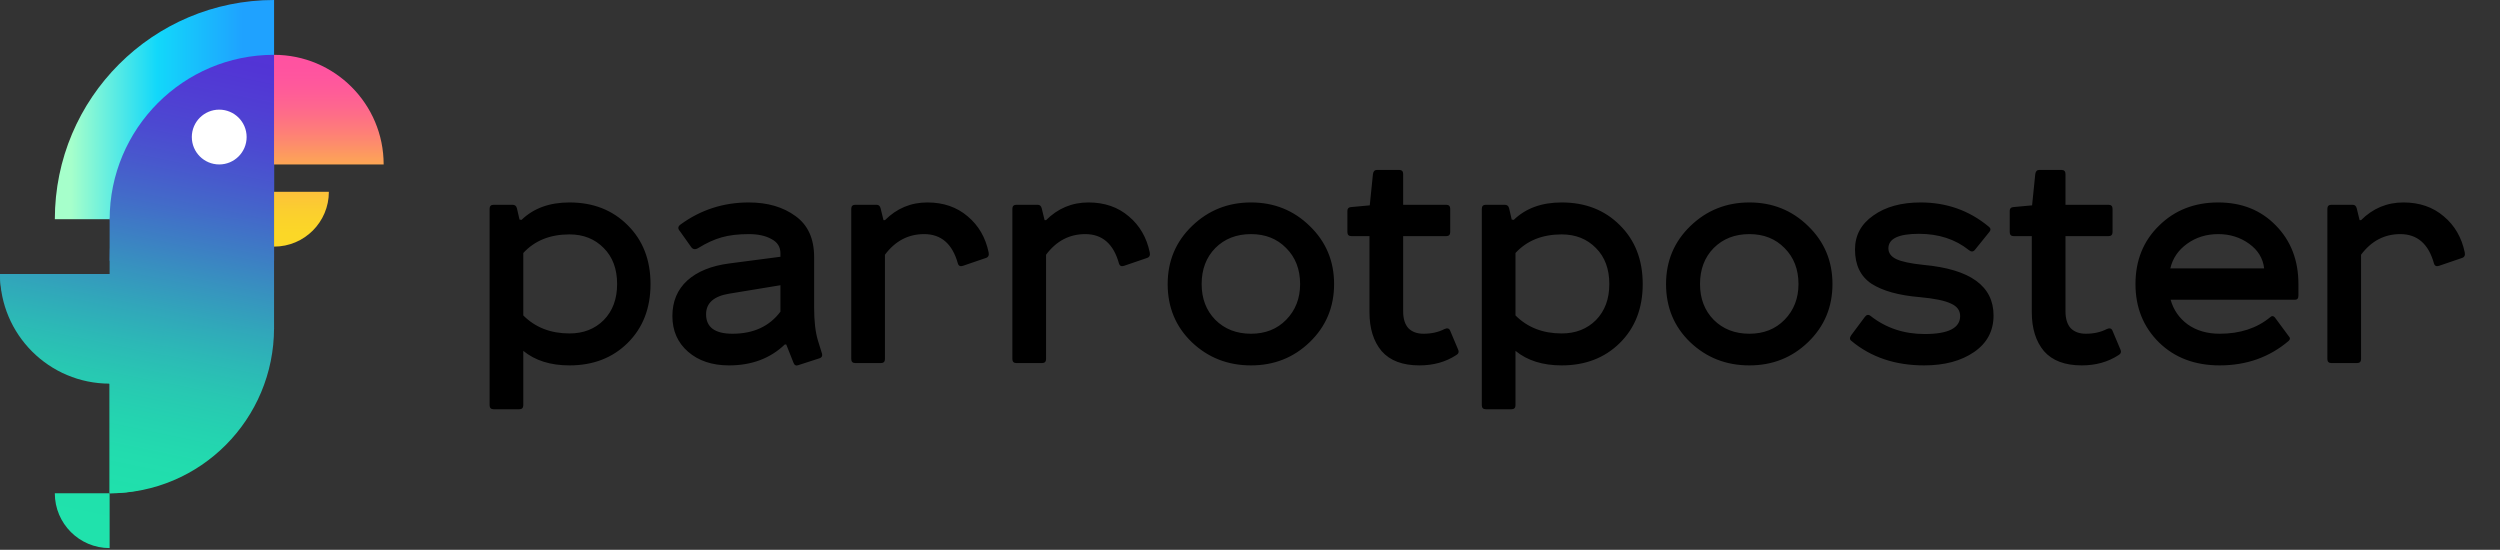 <svg width="241" height="53" viewBox="0 0 241 53" fill="none" xmlns="http://www.w3.org/2000/svg">
  <rect x="0" y="0" width="241" height="53" fill="#333333" stroke="none"/>
  <path d="M50.054 39.452H47.59C47.328 39.452 47.198 39.321 47.198 39.06V20.132C47.198 19.871 47.328 19.74 47.59 19.74H49.41C49.634 19.74 49.774 19.852 49.83 20.076L50.082 21.168L50.278 21.196C51.435 20.076 52.975 19.516 54.898 19.516C57.175 19.516 59.042 20.244 60.498 21.7C61.972 23.156 62.71 25.051 62.71 27.384C62.71 29.717 61.972 31.612 60.498 33.068C59.042 34.505 57.175 35.224 54.898 35.224C53.068 35.224 51.584 34.757 50.446 33.824V39.06C50.446 39.321 50.315 39.452 50.054 39.452ZM50.446 24.388V30.408C51.603 31.565 53.087 32.144 54.898 32.144C56.242 32.144 57.343 31.715 58.202 30.856C59.06 29.979 59.49 28.821 59.49 27.384C59.49 25.928 59.06 24.771 58.202 23.912C57.343 23.035 56.242 22.596 54.898 22.596C53.031 22.596 51.547 23.193 50.446 24.388ZM75.794 33.208H75.654C74.254 34.552 72.462 35.224 70.278 35.224C68.654 35.224 67.338 34.785 66.33 33.908C65.322 33.031 64.818 31.883 64.818 30.464C64.818 29.064 65.294 27.925 66.246 27.048C67.217 26.171 68.57 25.62 70.306 25.396L75.234 24.752V24.416C75.234 23.8 74.945 23.343 74.366 23.044C73.806 22.727 73.078 22.568 72.182 22.568C71.174 22.568 70.306 22.671 69.578 22.876C68.85 23.081 68.094 23.427 67.31 23.912C67.03 24.08 66.806 24.052 66.638 23.828L65.546 22.288C65.322 22.045 65.341 21.831 65.602 21.644C67.543 20.225 69.737 19.516 72.182 19.516C73.993 19.516 75.495 19.955 76.69 20.832C77.885 21.691 78.482 23.007 78.482 24.78V29.652C78.482 30.959 78.603 32.013 78.846 32.816L79.21 33.992C79.322 34.291 79.238 34.477 78.958 34.552L76.97 35.196C76.746 35.289 76.587 35.215 76.494 34.972L75.794 33.208ZM75.234 30.044V27.496L70.306 28.308C68.813 28.551 68.066 29.213 68.066 30.296C68.066 31.547 68.915 32.172 70.614 32.172C72.63 32.172 74.17 31.463 75.234 30.044ZM82.453 19.74H84.497C84.702 19.74 84.833 19.852 84.889 20.076L85.169 21.224H85.309C86.448 20.085 87.81 19.516 89.397 19.516C90.946 19.516 92.243 19.964 93.289 20.86C94.334 21.737 95.006 22.895 95.305 24.332C95.361 24.612 95.277 24.789 95.053 24.864L92.841 25.62C92.579 25.713 92.412 25.639 92.337 25.396C91.814 23.511 90.731 22.568 89.089 22.568C87.558 22.568 86.298 23.231 85.309 24.556V34.608C85.309 34.869 85.178 35 84.917 35H82.453C82.192 35 82.061 34.869 82.061 34.608V20.132C82.061 19.871 82.192 19.74 82.453 19.74ZM97.984 19.74H100.028C100.233 19.74 100.364 19.852 100.42 20.076L100.7 21.224H100.84C101.979 20.085 103.341 19.516 104.928 19.516C106.477 19.516 107.775 19.964 108.82 20.86C109.865 21.737 110.537 22.895 110.836 24.332C110.892 24.612 110.808 24.789 110.584 24.864L108.372 25.62C108.111 25.713 107.943 25.639 107.868 25.396C107.345 23.511 106.263 22.568 104.62 22.568C103.089 22.568 101.829 23.231 100.84 24.556V34.608C100.84 34.869 100.709 35 100.448 35H97.984C97.723 35 97.592 34.869 97.592 34.608V20.132C97.592 19.871 97.723 19.74 97.984 19.74ZM120.599 22.568C119.199 22.568 118.051 23.016 117.155 23.912C116.278 24.808 115.839 25.965 115.839 27.384C115.839 28.784 116.278 29.932 117.155 30.828C118.051 31.724 119.199 32.172 120.599 32.172C121.981 32.172 123.11 31.724 123.987 30.828C124.883 29.913 125.331 28.765 125.331 27.384C125.331 25.965 124.883 24.808 123.987 23.912C123.11 23.016 121.981 22.568 120.599 22.568ZM112.563 27.384C112.563 25.163 113.347 23.296 114.915 21.784C116.483 20.272 118.378 19.516 120.599 19.516C122.821 19.516 124.706 20.272 126.255 21.784C127.823 23.296 128.607 25.163 128.607 27.384C128.607 29.605 127.823 31.472 126.255 32.984C124.706 34.477 122.821 35.224 120.599 35.224C118.359 35.224 116.455 34.477 114.887 32.984C113.338 31.491 112.563 29.624 112.563 27.384ZM132.045 19.796L132.353 16.772C132.391 16.511 132.521 16.38 132.745 16.38H134.873C135.135 16.38 135.265 16.511 135.265 16.772V19.74H139.409C139.671 19.74 139.801 19.871 139.801 20.132V22.372C139.801 22.633 139.671 22.764 139.409 22.764H135.265V30.016C135.265 30.725 135.433 31.267 135.769 31.64C136.124 31.995 136.609 32.172 137.225 32.172C137.991 32.172 138.663 32.023 139.241 31.724C139.521 31.593 139.708 31.649 139.801 31.892L140.557 33.684C140.669 33.927 140.604 34.113 140.361 34.244C139.353 34.897 138.177 35.224 136.833 35.224C135.209 35.224 133.996 34.767 133.193 33.852C132.409 32.919 132.017 31.668 132.017 30.1V22.764H130.281C130.02 22.764 129.889 22.633 129.889 22.372V20.328C129.889 20.104 130.001 19.983 130.225 19.964L132.045 19.796ZM145.702 39.452H143.238C142.977 39.452 142.846 39.321 142.846 39.06V20.132C142.846 19.871 142.977 19.74 143.238 19.74H145.058C145.282 19.74 145.422 19.852 145.478 20.076L145.73 21.168L145.926 21.196C147.083 20.076 148.623 19.516 150.546 19.516C152.823 19.516 154.69 20.244 156.146 21.7C157.621 23.156 158.358 25.051 158.358 27.384C158.358 29.717 157.621 31.612 156.146 33.068C154.69 34.505 152.823 35.224 150.546 35.224C148.717 35.224 147.233 34.757 146.094 33.824V39.06C146.094 39.321 145.963 39.452 145.702 39.452ZM146.094 24.388V30.408C147.251 31.565 148.735 32.144 150.546 32.144C151.89 32.144 152.991 31.715 153.85 30.856C154.709 29.979 155.138 28.821 155.138 27.384C155.138 25.928 154.709 24.771 153.85 23.912C152.991 23.035 151.89 22.596 150.546 22.596C148.679 22.596 147.195 23.193 146.094 24.388ZM168.642 22.568C167.242 22.568 166.094 23.016 165.198 23.912C164.321 24.808 163.882 25.965 163.882 27.384C163.882 28.784 164.321 29.932 165.198 30.828C166.094 31.724 167.242 32.172 168.642 32.172C170.024 32.172 171.153 31.724 172.03 30.828C172.926 29.913 173.374 28.765 173.374 27.384C173.374 25.965 172.926 24.808 172.03 23.912C171.153 23.016 170.024 22.568 168.642 22.568ZM160.606 27.384C160.606 25.163 161.39 23.296 162.958 21.784C164.526 20.272 166.421 19.516 168.642 19.516C170.864 19.516 172.749 20.272 174.298 21.784C175.866 23.296 176.65 25.163 176.65 27.384C176.65 29.605 175.866 31.472 174.298 32.984C172.749 34.477 170.864 35.224 168.642 35.224C166.402 35.224 164.498 34.477 162.93 32.984C161.381 31.491 160.606 29.624 160.606 27.384ZM185.15 19.516C187.651 19.516 189.835 20.291 191.702 21.84C191.907 21.989 191.935 22.157 191.786 22.344L190.386 24.08C190.218 24.285 190.022 24.295 189.798 24.108C188.491 23.063 186.886 22.54 184.982 22.54C183.022 22.54 182.042 23.007 182.042 23.94C182.042 24.388 182.294 24.733 182.798 24.976C183.302 25.219 184.179 25.405 185.43 25.536C189.929 25.947 192.178 27.571 192.178 30.408C192.178 31.901 191.553 33.077 190.302 33.936C189.051 34.795 187.446 35.224 185.486 35.224C182.705 35.224 180.371 34.44 178.486 32.872C178.299 32.741 178.29 32.555 178.458 32.312L179.774 30.548C179.942 30.324 180.129 30.296 180.334 30.464C181.809 31.621 183.545 32.2 185.542 32.2C187.819 32.2 188.958 31.621 188.958 30.464C188.958 29.923 188.659 29.521 188.062 29.26C187.483 28.98 186.485 28.775 185.066 28.644C183.05 28.476 181.501 28.047 180.418 27.356C179.354 26.647 178.822 25.545 178.822 24.052C178.822 22.689 179.41 21.597 180.586 20.776C181.762 19.936 183.283 19.516 185.15 19.516ZM195.893 19.796L196.201 16.772C196.238 16.511 196.369 16.38 196.593 16.38H198.721C198.982 16.38 199.113 16.511 199.113 16.772V19.74H203.257C203.518 19.74 203.649 19.871 203.649 20.132V22.372C203.649 22.633 203.518 22.764 203.257 22.764H199.113V30.016C199.113 30.725 199.281 31.267 199.617 31.64C199.972 31.995 200.457 32.172 201.073 32.172C201.838 32.172 202.51 32.023 203.089 31.724C203.369 31.593 203.556 31.649 203.649 31.892L204.405 33.684C204.517 33.927 204.452 34.113 204.209 34.244C203.201 34.897 202.025 35.224 200.681 35.224C199.057 35.224 197.844 34.767 197.041 33.852C196.257 32.919 195.865 31.668 195.865 30.1V22.764H194.129C193.868 22.764 193.737 22.633 193.737 22.372V20.328C193.737 20.104 193.849 19.983 194.073 19.964L195.893 19.796ZM219.3 30.604L220.644 32.424C220.794 32.573 220.784 32.723 220.616 32.872C218.768 34.44 216.556 35.224 213.98 35.224C211.591 35.224 209.64 34.487 208.128 33.012C206.616 31.519 205.86 29.643 205.86 27.384C205.86 25.107 206.616 23.231 208.128 21.756C209.64 20.263 211.544 19.516 213.84 19.516C216.099 19.516 217.947 20.253 219.384 21.728C220.84 23.203 221.568 25.088 221.568 27.384V28.504C221.568 28.765 221.456 28.896 221.232 28.896H209.248C209.528 29.885 210.079 30.679 210.9 31.276C211.74 31.873 212.767 32.172 213.98 32.172C215.94 32.172 217.564 31.64 218.852 30.576C219.002 30.427 219.151 30.436 219.3 30.604ZM213.84 22.568C212.702 22.568 211.703 22.876 210.844 23.492C209.986 24.108 209.444 24.901 209.22 25.872H218.264C218.152 24.901 217.667 24.108 216.808 23.492C215.95 22.876 214.96 22.568 213.84 22.568ZM224.75 19.74H226.794C226.999 19.74 227.13 19.852 227.186 20.076L227.466 21.224H227.606C228.744 20.085 230.107 19.516 231.694 19.516C233.243 19.516 234.54 19.964 235.586 20.86C236.631 21.737 237.303 22.895 237.602 24.332C237.658 24.612 237.574 24.789 237.35 24.864L235.138 25.62C234.876 25.713 234.708 25.639 234.634 25.396C234.111 23.511 233.028 22.568 231.386 22.568C229.855 22.568 228.595 23.231 227.606 24.556V34.608C227.606 34.869 227.475 35 227.214 35H224.75C224.488 35 224.358 34.869 224.358 34.608V20.132C224.358 19.871 224.488 19.74 224.75 19.74Z" fill="black"/>
  <path d="M10.567 47.553C19.321 47.553 26.418 38.817 26.418 28.043H10.567V47.553Z" fill="url(#paint0_linear)"/>
  <path d="M26.42 5.283C17.666 5.283 10.57 14.171 10.57 25.136H26.42V5.283Z" fill="url(#paint1_linear)"/>
  <path d="M0 26.416C0 32.252 7.096 36.983 15.85 36.983V26.416H0Z" fill="url(#paint2_linear)"/>
  <path d="M26.42 0C14.748 0 5.286 9.462 5.286 21.134H26.42V0Z" fill="url(#paint3_linear)"/>
  <path d="M5.284 47.553C5.284 50.471 7.649 52.836 10.567 52.836V47.553H5.284Z" fill="url(#paint4_linear)"/>
  <path d="M10.567 47.553C19.321 47.553 26.418 40.419 26.418 31.618H10.567V47.553Z" fill="url(#paint5_linear)"/>
  <path d="M26.42 5.283C17.666 5.283 10.57 12.396 10.57 21.171H26.42V5.283Z" fill="url(#paint6_linear)"/>
  <path d="M10.567 21.054H26.418V31.737H10.567V21.054Z" fill="url(#paint7_linear)"/>
  <path d="M0 26.416C0 32.252 4.736 36.983 10.577 36.983V26.416H0Z" fill="url(#paint8_linear)"/>
  <path d="M10.496 26.416H15.85V36.983H10.496V26.416Z" fill="url(#paint9_linear)"/>
  <path d="M36.984 15.852C36.984 10.016 32.253 5.285 26.416 5.285V15.852H36.984Z" fill="url(#paint10_linear)"/>
  <path d="M26.42 23.774C29.338 23.774 31.703 21.409 31.703 18.491H26.42V23.774Z" fill="url(#paint11_linear)"/>
  <path d="M21.133 15.853C22.592 15.853 23.775 14.67 23.775 13.211C23.775 11.752 22.592 10.569 21.133 10.569C19.674 10.569 18.491 11.752 18.491 13.211C18.491 14.67 19.674 15.853 21.133 15.853Z" fill="white"/>
  <defs>
    <linearGradient id="paint0_linear" x1="1.691" y1="49.098" x2="17.607" y2="-13.172" gradientUnits="userSpaceOnUse">
      <stop stop-color="#20E2AC"/>
      <stop offset="0.067" stop-color="#20E0AC"/>
      <stop offset="0.133" stop-color="#22DCAE"/>
      <stop offset="0.2" stop-color="#24D3B0"/>
      <stop offset="0.267" stop-color="#28C8B2"/>
      <stop offset="0.333" stop-color="#2CB9B6"/>
      <stop offset="0.4" stop-color="#31A7BA"/>
      <stop offset="0.467" stop-color="#3793BF"/>
      <stop offset="0.533" stop-color="#3D7EC4"/>
      <stop offset="0.6" stop-color="#436AC9"/>
      <stop offset="0.667" stop-color="#4858CD"/>
      <stop offset="0.733" stop-color="#4C49D1"/>
      <stop offset="0.8" stop-color="#503ED3"/>
      <stop offset="0.867" stop-color="#5235D5"/>
      <stop offset="0.933" stop-color="#5431D7"/>
      <stop offset="1" stop-color="#542FD7"/>
    </linearGradient>
    <linearGradient id="paint1_linear" x1="1.691" y1="59.793" x2="18.132" y2="-3.428" gradientUnits="userSpaceOnUse">
      <stop stop-color="#20E2AC"/>
      <stop offset="0.067" stop-color="#20E0AC"/>
      <stop offset="0.133" stop-color="#22DCAE"/>
      <stop offset="0.2" stop-color="#24D3B0"/>
      <stop offset="0.267" stop-color="#28C8B2"/>
      <stop offset="0.333" stop-color="#2CB9B6"/>
      <stop offset="0.4" stop-color="#31A7BA"/>
      <stop offset="0.467" stop-color="#3793BF"/>
      <stop offset="0.533" stop-color="#3D7EC4"/>
      <stop offset="0.6" stop-color="#436AC9"/>
      <stop offset="0.667" stop-color="#4858CD"/>
      <stop offset="0.733" stop-color="#4C49D1"/>
      <stop offset="0.8" stop-color="#503ED3"/>
      <stop offset="0.867" stop-color="#5235D5"/>
      <stop offset="0.933" stop-color="#5431D7"/>
      <stop offset="1" stop-color="#542FD7"/>
    </linearGradient>
    <linearGradient id="paint2_linear" x1="2.536" y1="48.805" x2="9.856" y2="-4.072" gradientUnits="userSpaceOnUse">
      <stop stop-color="#20E2AC"/>
      <stop offset="0.067" stop-color="#20E0AC"/>
      <stop offset="0.133" stop-color="#22DCAE"/>
      <stop offset="0.2" stop-color="#24D3B0"/>
      <stop offset="0.267" stop-color="#28C8B2"/>
      <stop offset="0.333" stop-color="#2CB9B6"/>
      <stop offset="0.4" stop-color="#31A7BA"/>
      <stop offset="0.467" stop-color="#3793BF"/>
      <stop offset="0.533" stop-color="#3D7EC4"/>
      <stop offset="0.6" stop-color="#436AC9"/>
      <stop offset="0.667" stop-color="#4858CD"/>
      <stop offset="0.733" stop-color="#4C49D1"/>
      <stop offset="0.8" stop-color="#503ED3"/>
      <stop offset="0.867" stop-color="#5235D5"/>
      <stop offset="0.933" stop-color="#5431D7"/>
      <stop offset="1" stop-color="#542FD7"/>
    </linearGradient>
    <linearGradient id="paint3_linear" x1="23.413" y1="21.134" x2="6.862" y2="21.134" gradientUnits="userSpaceOnUse">
      <stop stop-color="#1FA2FF"/>
      <stop offset="0.5" stop-color="#12D8FA"/>
      <stop offset="1" stop-color="#A6FFCB"/>
    </linearGradient>
    <linearGradient id="paint4_linear" x1="1.691" y1="48.805" x2="12.418" y2="-2.858" gradientUnits="userSpaceOnUse">
      <stop stop-color="#20E2AC"/>
      <stop offset="0.067" stop-color="#20E0AC"/>
      <stop offset="0.133" stop-color="#22DCAE"/>
      <stop offset="0.2" stop-color="#24D3B0"/>
      <stop offset="0.267" stop-color="#28C8B2"/>
      <stop offset="0.333" stop-color="#2CB9B6"/>
      <stop offset="0.4" stop-color="#31A7BA"/>
      <stop offset="0.467" stop-color="#3793BF"/>
      <stop offset="0.533" stop-color="#3D7EC4"/>
      <stop offset="0.6" stop-color="#436AC9"/>
      <stop offset="0.667" stop-color="#4858CD"/>
      <stop offset="0.733" stop-color="#4C49D1"/>
      <stop offset="0.8" stop-color="#503ED3"/>
      <stop offset="0.867" stop-color="#5235D5"/>
      <stop offset="0.933" stop-color="#5431D7"/>
      <stop offset="1" stop-color="#542FD7"/>
    </linearGradient>
    <linearGradient id="paint5_linear" x1="1.691" y1="48.815" x2="12.53" y2="-3.104" gradientUnits="userSpaceOnUse">
      <stop stop-color="#20E2AC"/>
      <stop offset="0.067" stop-color="#20E0AC"/>
      <stop offset="0.133" stop-color="#22DCAE"/>
      <stop offset="0.2" stop-color="#24D3B0"/>
      <stop offset="0.267" stop-color="#28C8B2"/>
      <stop offset="0.333" stop-color="#2CB9B6"/>
      <stop offset="0.4" stop-color="#31A7BA"/>
      <stop offset="0.467" stop-color="#3793BF"/>
      <stop offset="0.533" stop-color="#3D7EC4"/>
      <stop offset="0.6" stop-color="#436AC9"/>
      <stop offset="0.667" stop-color="#4858CD"/>
      <stop offset="0.733" stop-color="#4C49D1"/>
      <stop offset="0.8" stop-color="#503ED3"/>
      <stop offset="0.867" stop-color="#5235D5"/>
      <stop offset="0.933" stop-color="#5431D7"/>
      <stop offset="1" stop-color="#542FD7"/>
    </linearGradient>
    <linearGradient id="paint6_linear" x1="1.691" y1="48.905" x2="12.466" y2="-2.867" gradientUnits="userSpaceOnUse">
      <stop stop-color="#20E2AC"/>
      <stop offset="0.067" stop-color="#20E0AC"/>
      <stop offset="0.133" stop-color="#22DCAE"/>
      <stop offset="0.2" stop-color="#24D3B0"/>
      <stop offset="0.267" stop-color="#28C8B2"/>
      <stop offset="0.333" stop-color="#2CB9B6"/>
      <stop offset="0.4" stop-color="#31A7BA"/>
      <stop offset="0.467" stop-color="#3793BF"/>
      <stop offset="0.533" stop-color="#3D7EC4"/>
      <stop offset="0.6" stop-color="#436AC9"/>
      <stop offset="0.667" stop-color="#4858CD"/>
      <stop offset="0.733" stop-color="#4C49D1"/>
      <stop offset="0.8" stop-color="#503ED3"/>
      <stop offset="0.867" stop-color="#5235D5"/>
      <stop offset="0.933" stop-color="#5431D7"/>
      <stop offset="1" stop-color="#542FD7"/>
    </linearGradient>
    <linearGradient id="paint7_linear" x1="1.691" y1="49.027" x2="12.646" y2="-3.157" gradientUnits="userSpaceOnUse">
      <stop stop-color="#20E2AC"/>
      <stop offset="0.067" stop-color="#20E0AC"/>
      <stop offset="0.133" stop-color="#22DCAE"/>
      <stop offset="0.2" stop-color="#24D3B0"/>
      <stop offset="0.267" stop-color="#28C8B2"/>
      <stop offset="0.333" stop-color="#2CB9B6"/>
      <stop offset="0.4" stop-color="#31A7BA"/>
      <stop offset="0.467" stop-color="#3793BF"/>
      <stop offset="0.533" stop-color="#3D7EC4"/>
      <stop offset="0.6" stop-color="#436AC9"/>
      <stop offset="0.667" stop-color="#4858CD"/>
      <stop offset="0.733" stop-color="#4C49D1"/>
      <stop offset="0.8" stop-color="#503ED3"/>
      <stop offset="0.867" stop-color="#5235D5"/>
      <stop offset="0.933" stop-color="#5431D7"/>
      <stop offset="1" stop-color="#542FD7"/>
    </linearGradient>
    <linearGradient id="paint8_linear" x1="1.692" y1="48.805" x2="12.41" y2="-2.862" gradientUnits="userSpaceOnUse">
      <stop stop-color="#20E2AC"/>
      <stop offset="0.067" stop-color="#20E0AC"/>
      <stop offset="0.133" stop-color="#22DCAE"/>
      <stop offset="0.2" stop-color="#24D3B0"/>
      <stop offset="0.267" stop-color="#28C8B2"/>
      <stop offset="0.333" stop-color="#2CB9B6"/>
      <stop offset="0.4" stop-color="#31A7BA"/>
      <stop offset="0.467" stop-color="#3793BF"/>
      <stop offset="0.533" stop-color="#3D7EC4"/>
      <stop offset="0.6" stop-color="#436AC9"/>
      <stop offset="0.667" stop-color="#4858CD"/>
      <stop offset="0.733" stop-color="#4C49D1"/>
      <stop offset="0.8" stop-color="#503ED3"/>
      <stop offset="0.867" stop-color="#5235D5"/>
      <stop offset="0.933" stop-color="#5431D7"/>
      <stop offset="1" stop-color="#542FD7"/>
    </linearGradient>
    <linearGradient id="paint9_linear" x1="1.501" y1="48.805" x2="12.098" y2="-2.914" gradientUnits="userSpaceOnUse">
      <stop stop-color="#20E2AC"/>
      <stop offset="0.067" stop-color="#20E0AC"/>
      <stop offset="0.133" stop-color="#22DCAE"/>
      <stop offset="0.2" stop-color="#24D3B0"/>
      <stop offset="0.267" stop-color="#28C8B2"/>
      <stop offset="0.333" stop-color="#2CB9B6"/>
      <stop offset="0.4" stop-color="#31A7BA"/>
      <stop offset="0.467" stop-color="#3793BF"/>
      <stop offset="0.533" stop-color="#3D7EC4"/>
      <stop offset="0.6" stop-color="#436AC9"/>
      <stop offset="0.667" stop-color="#4858CD"/>
      <stop offset="0.733" stop-color="#4C49D1"/>
      <stop offset="0.8" stop-color="#503ED3"/>
      <stop offset="0.867" stop-color="#5235D5"/>
      <stop offset="0.933" stop-color="#5431D7"/>
      <stop offset="1" stop-color="#542FD7"/>
    </linearGradient>
    <linearGradient id="paint10_linear" x1="39.422" y1="5.283" x2="39.422" y2="23.775" gradientUnits="userSpaceOnUse">
      <stop stop-color="#FF52A1"/>
      <stop offset="0.067" stop-color="#FF53A0"/>
      <stop offset="0.133" stop-color="#FF579D"/>
      <stop offset="0.2" stop-color="#FF5D97"/>
      <stop offset="0.267" stop-color="#FE668F"/>
      <stop offset="0.333" stop-color="#FE7184"/>
      <stop offset="0.4" stop-color="#FE7E78"/>
      <stop offset="0.467" stop-color="#FD8D6B"/>
      <stop offset="0.533" stop-color="#FD9D5C"/>
      <stop offset="0.6" stop-color="#FCAC4F"/>
      <stop offset="0.667" stop-color="#FCB943"/>
      <stop offset="0.733" stop-color="#FCC438"/>
      <stop offset="0.8" stop-color="#FBCD30"/>
      <stop offset="0.867" stop-color="#FBD32A"/>
      <stop offset="0.933" stop-color="#FBD727"/>
      <stop offset="1" stop-color="#FBD826"/>
    </linearGradient>
    <linearGradient id="paint11_linear" x1="39.422" y1="5.283" x2="39.422" y2="23.775" gradientUnits="userSpaceOnUse">
      <stop stop-color="#FF52A1"/>
      <stop offset="0.067" stop-color="#FF53A0"/>
      <stop offset="0.133" stop-color="#FF579D"/>
      <stop offset="0.2" stop-color="#FF5D97"/>
      <stop offset="0.267" stop-color="#FE668F"/>
      <stop offset="0.333" stop-color="#FE7184"/>
      <stop offset="0.4" stop-color="#FE7E78"/>
      <stop offset="0.467" stop-color="#FD8D6B"/>
      <stop offset="0.533" stop-color="#FD9D5C"/>
      <stop offset="0.6" stop-color="#FCAC4F"/>
      <stop offset="0.667" stop-color="#FCB943"/>
      <stop offset="0.733" stop-color="#FCC438"/>
      <stop offset="0.8" stop-color="#FBCD30"/>
      <stop offset="0.867" stop-color="#FBD32A"/>
      <stop offset="0.933" stop-color="#FBD727"/>
      <stop offset="1" stop-color="#FBD826"/>
    </linearGradient>
  </defs>
</svg>